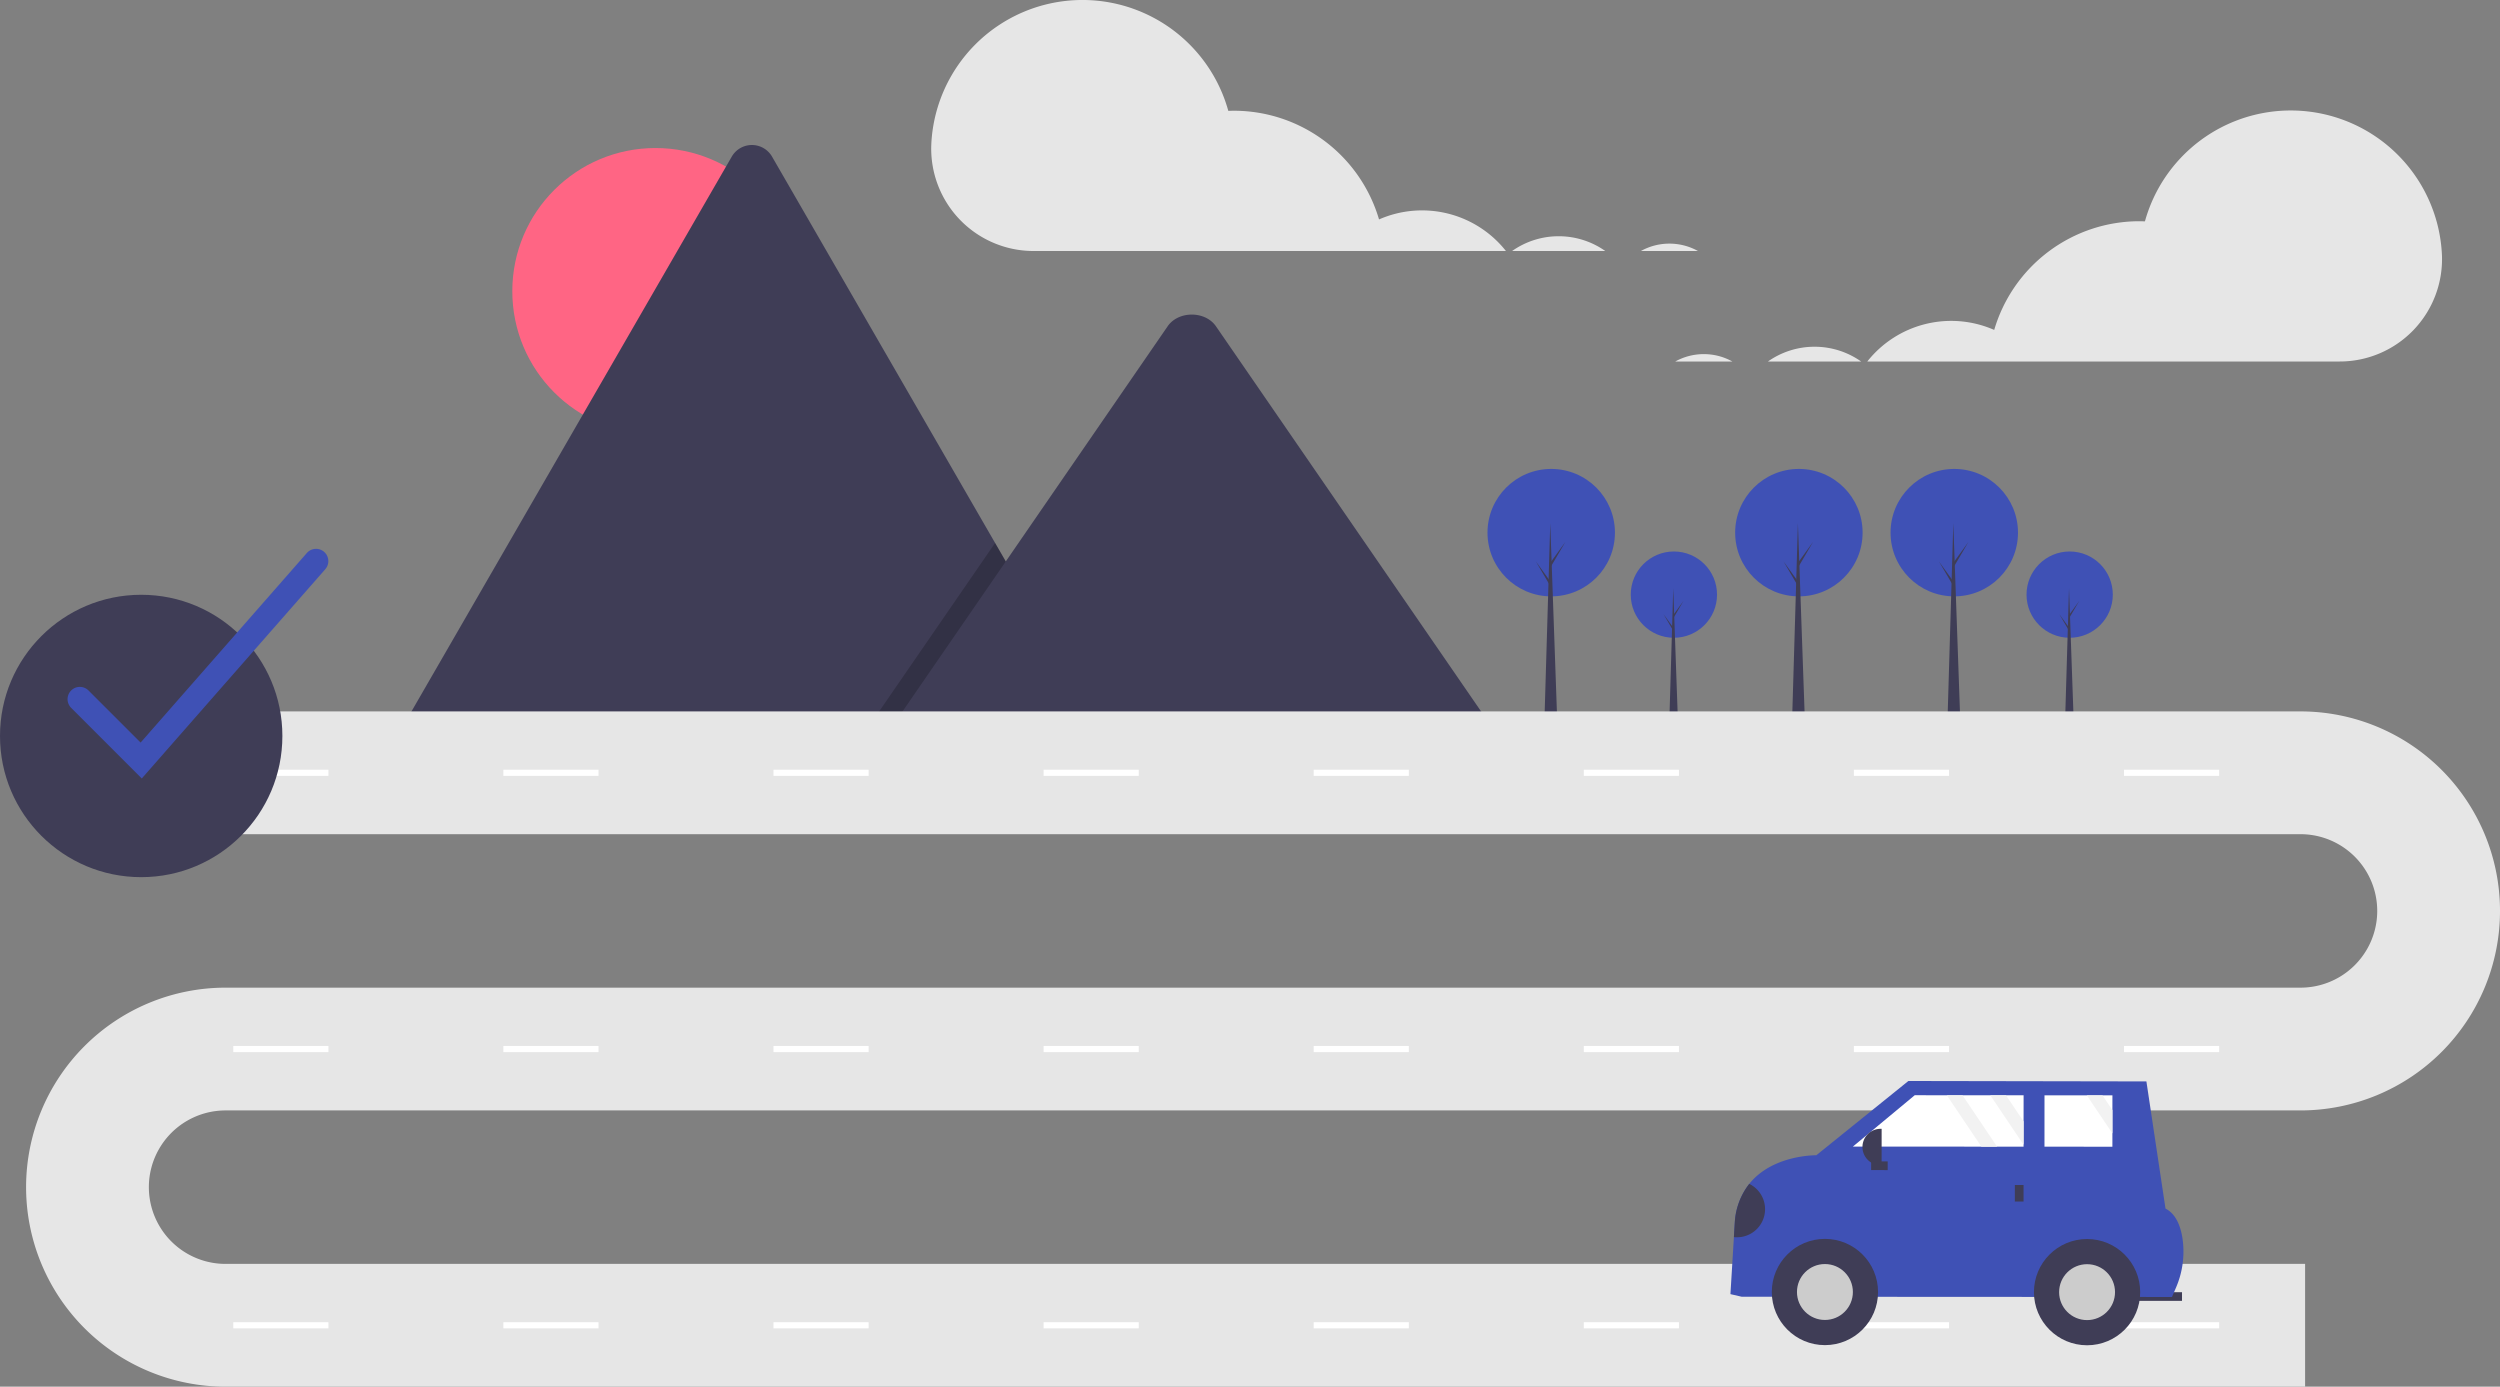 <svg xmlns="http://www.w3.org/2000/svg" id="e0958169-61ce-49c9-8f2a-5e3a81fc50e8" width="886.351" height="491.631" data-name="Layer 1" viewBox="0 0 886.351 491.631"><rect x="0" y="0" width="886.351" height="491.631" fill="#808080" stroke="none"/><title>navigator</title><circle cx="232.396" cy="103.246" r="50.763" fill="#ff6584"/><path fill="#3f3d56" d="M548.406,463.863H299.38a5.079,5.079,0,0,1-.931-.074L416.227,259.78a8.246,8.246,0,0,1,14.355,0L509.626,396.686l3.787,6.551Z" transform="translate(-156.824 -204.184)"/><polygon points="391.582 259.678 306.558 259.678 348.296 199.052 351.3 194.685 352.802 192.502 356.589 199.052 391.582 259.678" opacity=".2"/><path fill="#3f3d56" d="M687.062,463.863H471.675l41.738-60.626,3.004-4.367,54.388-79.007c3.566-5.178,12.144-5.501,16.336-.977a9.83,9.83,0,0,1,.783.977Z" transform="translate(-156.824 -204.184)"/><circle cx="593.463" cy="210.82" r="15.296" fill="#3f51b5"/><polygon fill="#3f3d56" points="594.938 256.894 591.805 256.894 593.233 208.516 594.938 256.894"/><polygon fill="#3f3d56" points="593.509 217.685 596.873 213.031 593.463 218.837 593.095 218.192 593.509 217.685"/><polygon fill="#3f3d56" points="593.141 222.384 589.777 217.731 593.187 223.536 593.555 222.891 593.141 222.384"/><circle cx="733.78" cy="210.82" r="15.296" fill="#3f51b5"/><polygon fill="#3f3d56" points="735.254 256.894 732.121 256.894 733.55 208.516 735.254 256.894"/><polygon fill="#3f3d56" points="733.826 217.685 737.19 213.031 733.78 218.837 733.411 218.192 733.826 217.685"/><polygon fill="#3f3d56" points="733.458 222.384 730.094 217.731 733.504 223.536 733.872 222.891 733.458 222.384"/><circle cx="637.775" cy="188.846" r="22.592" fill="#3f51b5"/><polygon fill="#3f3d56" points="639.952 256.894 635.325 256.894 637.434 185.444 639.952 256.894"/><polygon fill="#3f3d56" points="637.843 198.985 642.81 192.113 637.775 200.687 637.23 199.734 637.843 198.985"/><polygon fill="#3f3d56" points="637.298 205.926 632.331 199.054 637.366 207.627 637.911 206.675 637.298 205.926"/><circle cx="692.868" cy="188.846" r="22.592" fill="#3f51b5"/><polygon fill="#3f3d56" points="695.046 256.894 690.419 256.894 692.528 185.444 695.046 256.894"/><polygon fill="#3f3d56" points="692.936 198.985 697.904 192.113 692.868 200.687 692.324 199.734 692.936 198.985"/><polygon fill="#3f3d56" points="692.392 205.926 687.424 199.054 692.46 207.627 693.004 206.675 692.392 205.926"/><circle cx="549.969" cy="188.846" r="22.592" fill="#3f51b5"/><polygon fill="#3f3d56" points="552.146 256.894 547.519 256.894 549.629 185.444 552.146 256.894"/><polygon fill="#3f3d56" points="550.037 198.985 555.004 192.113 549.969 200.687 549.425 199.734 550.037 198.985"/><polygon fill="#3f3d56" points="549.493 205.926 544.525 199.054 549.561 207.627 550.105 206.675 549.493 205.926"/><path fill="#e6e6e6" d="M974.074,695.816H236.808a70.734,70.734,0,1,1,0-141.468H972.442a27.205,27.205,0,0,0,0-54.411H212.323v-43.529H972.442a70.734,70.734,0,1,1,0,141.468H236.808a27.205,27.205,0,1,0,0,54.411H974.074Z" transform="translate(-156.824 -204.184)"/><rect width="33.735" height="2.176" x="82.704" y="272.9" fill="#fff"/><rect width="33.735" height="2.176" x="178.467" y="272.9" fill="#fff"/><rect width="33.735" height="2.176" x="274.23" y="272.9" fill="#fff"/><rect width="33.735" height="2.176" x="369.993" y="272.9" fill="#fff"/><rect width="33.735" height="2.176" x="465.756" y="272.9" fill="#fff"/><rect width="33.735" height="2.176" x="561.519" y="272.9" fill="#fff"/><rect width="33.735" height="2.176" x="657.282" y="272.9" fill="#fff"/><rect width="33.735" height="2.176" x="753.045" y="272.9" fill="#fff"/><rect width="33.735" height="2.176" x="82.704" y="370.839" fill="#fff"/><rect width="33.735" height="2.176" x="178.467" y="370.839" fill="#fff"/><rect width="33.735" height="2.176" x="274.23" y="370.839" fill="#fff"/><rect width="33.735" height="2.176" x="369.993" y="370.839" fill="#fff"/><rect width="33.735" height="2.176" x="465.756" y="370.839" fill="#fff"/><rect width="33.735" height="2.176" x="561.519" y="370.839" fill="#fff"/><rect width="33.735" height="2.176" x="657.282" y="370.839" fill="#fff"/><rect width="33.735" height="2.176" x="753.045" y="370.839" fill="#fff"/><rect width="33.735" height="2.176" x="82.704" y="468.779" fill="#fff"/><rect width="33.735" height="2.176" x="178.467" y="468.779" fill="#fff"/><rect width="33.735" height="2.176" x="274.23" y="468.779" fill="#fff"/><rect width="33.735" height="2.176" x="369.993" y="468.779" fill="#fff"/><rect width="33.735" height="2.176" x="465.756" y="468.779" fill="#fff"/><rect width="33.735" height="2.176" x="561.519" y="468.779" fill="#fff"/><rect width="33.735" height="2.176" x="657.282" y="468.779" fill="#fff"/><rect width="33.735" height="2.176" x="753.045" y="468.779" fill="#fff"/><path fill="none" d="M732.01,298.879a28.992,28.992,0,0,0-6.045-5.704h12.624A21.114,21.114,0,0,0,732.01,298.879Z" transform="translate(-156.824 -204.184)"/><path fill="none" d="M690.743,293.176h2.176c-.468.328-.936.655-1.383,1.01C691.281,293.842,691.009,293.511,690.743,293.176Z" transform="translate(-156.824 -204.184)"/><path fill="#e6e6e6" d="M748.692,290.559a20.833,20.833,0,0,1,10.129,2.617H738.589A20.742,20.742,0,0,1,748.692,290.559Z" transform="translate(-156.824 -204.184)"/><path fill="#e6e6e6" d="M709.431,287.941a28.623,28.623,0,0,1,16.534,5.235H692.919A28.616,28.616,0,0,1,709.431,287.941Z" transform="translate(-156.824 -204.184)"/><path fill="#e6e6e6" d="M487.036,254.807a53.656,53.656,0,0,1,105.274-11.313c.65-.023,1.3-.049,1.955-.049a53.669,53.669,0,0,1,51.482,38.538A37.92,37.92,0,0,1,690.743,293.176h-167.372a36.293,36.293,0,0,1-36.373-37.577Q487.014,255.204,487.036,254.807Z" transform="translate(-156.824 -204.184)"/><path fill="none" d="M777.587,338.055a28.992,28.992,0,0,1,6.045-5.704H771.008A21.114,21.114,0,0,1,777.587,338.055Z" transform="translate(-156.824 -204.184)"/><path fill="none" d="M818.854,332.352h-2.176c.468.328.936.655,1.383,1.01C818.316,333.018,818.588,332.687,818.854,332.352Z" transform="translate(-156.824 -204.184)"/><path fill="#e6e6e6" d="M760.905,329.734a20.833,20.833,0,0,0-10.129,2.617h20.232A20.742,20.742,0,0,0,760.905,329.734Z" transform="translate(-156.824 -204.184)"/><path fill="#e6e6e6" d="M800.166,327.117a28.623,28.623,0,0,0-16.534,5.235h33.046A28.616,28.616,0,0,0,800.166,327.117Z" transform="translate(-156.824 -204.184)"/><path fill="#e6e6e6" d="M1022.561,293.983a53.656,53.656,0,0,0-105.274-11.313c-.65-.023-1.3-.049-1.955-.049a53.669,53.669,0,0,0-51.482,38.538A37.92,37.92,0,0,0,818.854,332.352H986.226a36.293,36.293,0,0,0,36.373-37.577Q1022.583,294.379,1022.561,293.983Z" transform="translate(-156.824 -204.184)"/><rect width="19.453" height="3.088" x="910.977" y="662.314" fill="#3f3d56" transform="translate(1684.227 1124.024) rotate(-179.969)"/><path fill="#3f51b5" d="M770.332,663.006l4.014.928,152.533.082,1.372-3.196a32.257,32.257,0,0,0,2.371-17.442c-.657-4.414-2.303-8.799-6.042-10.704L917.811,587.59l-84.389-.151L800.772,613.773s-15.401-.277-23.768,10.14a24.45,24.45,0,0,0-5.114,13.466l-.33,5.419Z" transform="translate(-156.824 -204.184)"/><circle cx="647.009" cy="458.067" r="18.835" fill="#3f3d56"/><circle cx="647.009" cy="458.067" r="9.913" fill="#ccc"/><circle cx="739.95" cy="458.117" r="18.835" fill="#3f3d56"/><circle cx="739.95" cy="458.117" r="9.913" fill="#ccc"/><polygon fill="#fff" points="656.92 406.511 702.483 406.53 708.045 406.53 717.435 406.537 717.435 405.852 717.442 397.594 717.449 388.322 711.201 388.322 705.639 388.316 695.787 388.309 690.225 388.309 678.851 388.302 656.92 406.511"/><polygon fill="#fff" points="724.849 406.544 748.929 406.557 748.935 401.832 748.935 393.574 748.942 388.342 745.416 388.342 739.854 388.335 724.856 388.329 724.849 406.544"/><rect width="3.088" height="5.867" x="871.165" y="624.31" fill="#3f3d56" transform="translate(1588.257 1050.768) rotate(-179.969)"/><rect width="3.088" height="5.867" x="821.612" y="614.557" fill="#3f3d56" transform="translate(1284.262 -409.52) rotate(90.031)"/><path fill="#3f3d56" d="M817.138,604.397h.34a6.453,6.453,0,0,1,6.453,6.453v0a6.453,6.453,0,0,1-6.453,6.453h-.34a0,0,0,0,1,0,0V604.397A0,0,0,0,1,817.138,604.397Z" transform="translate(1483.919 1017.955) rotate(-179.969)"/><path fill="#3f3d56" d="M771.559,642.797a9.975,9.975,0,0,0,5.445-18.885,24.45,24.45,0,0,0-5.114,13.466Z" transform="translate(-156.824 -204.184)"/><polygon fill="#f2f2f2" points="705.639 388.316 717.435 405.852 717.442 397.594 711.201 388.322 705.639 388.316"/><polygon fill="#f2f2f2" points="739.854 388.335 748.935 401.832 748.935 393.574 745.416 388.342 739.854 388.335"/><polygon fill="#f2f2f2" points="690.225 388.309 702.483 406.53 708.045 406.53 695.787 388.309 690.225 388.309"/><circle cx="50.058" cy="260.93" r="50.058" fill="#3f3d56"/><path fill="#3f51b5" d="M207.091,480.184l-25.051-25.051a4.353,4.353,0,0,1,6.156-6.156L206.674,467.455l58.964-67.239a4.353,4.353,0,0,1,6.545,5.74Z" transform="translate(-156.824 -204.184)"/></svg>